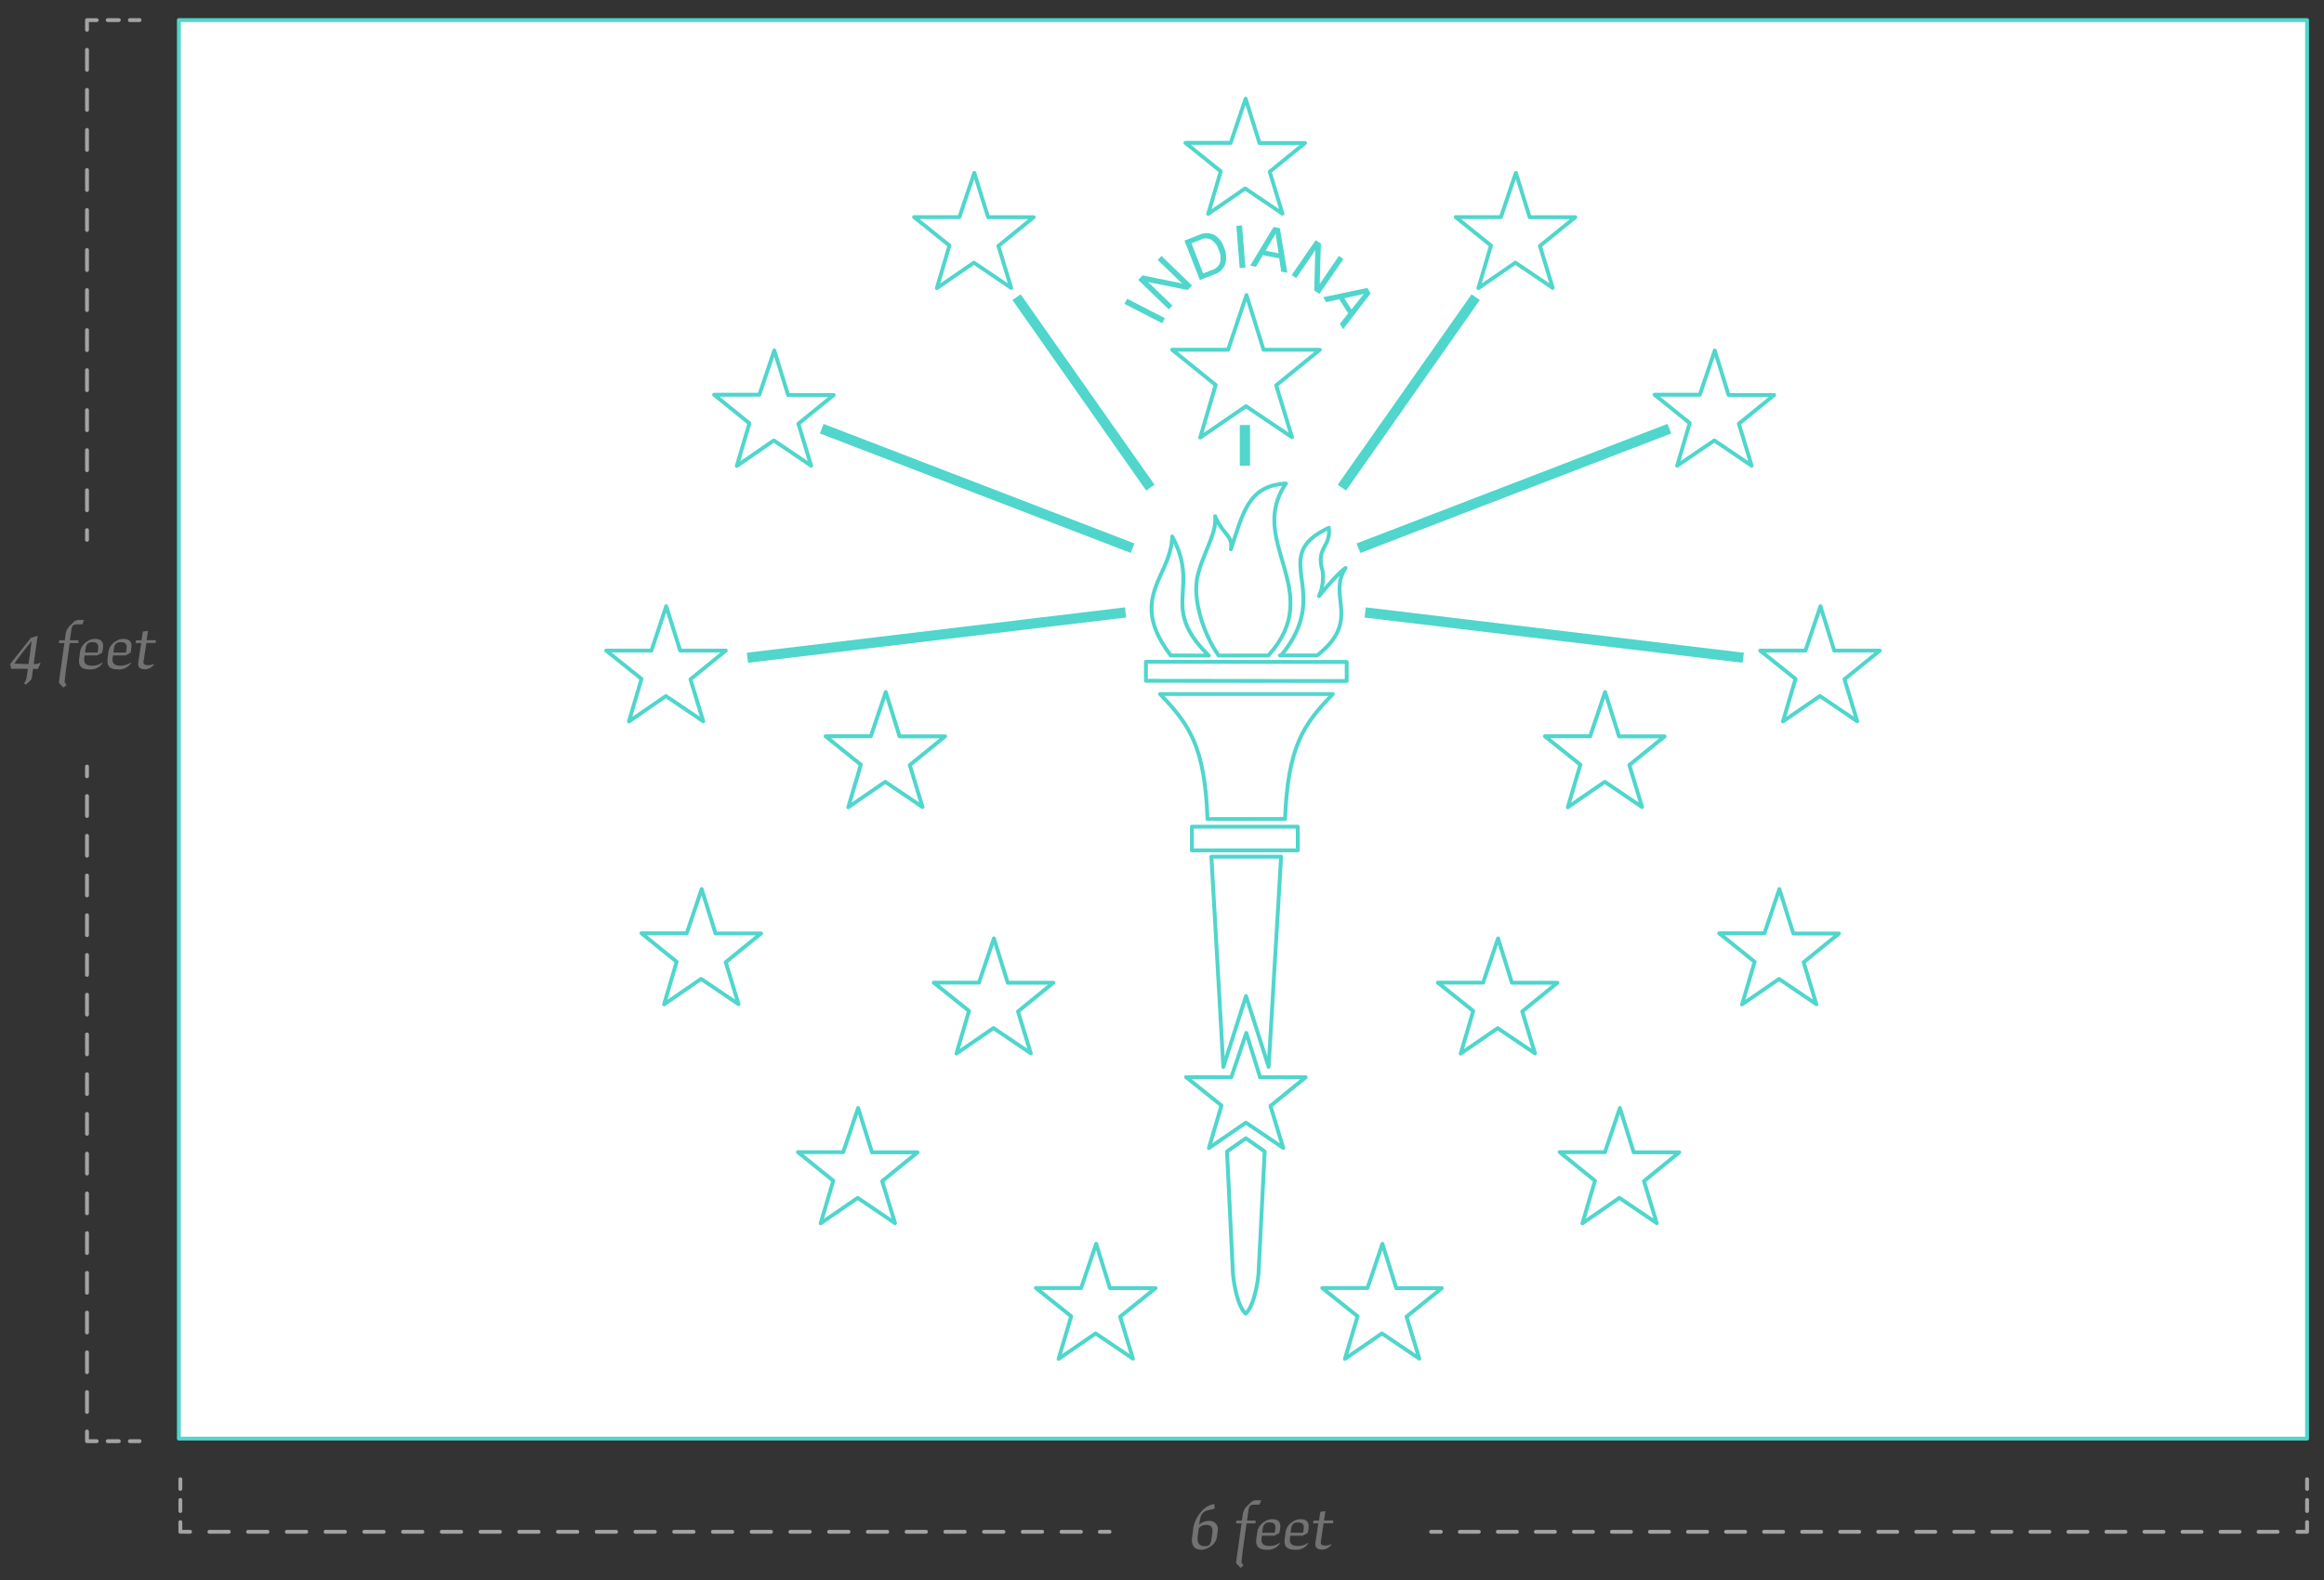 <svg xmlns="http://www.w3.org/2000/svg" width="600" height="408" viewBox="0 0 600 408"><rect x="0" y="0" width="600" height="408" fill="#333333" stroke="none"/><title>flag-indiana-dimensions</title><rect x="46.18" y="5.19" width="549.45" height="366.3" fill="#fff" stroke="#50d6cc" stroke-linecap="round" stroke-linejoin="round"/><path d="M375.82,56.06H387.5l3.86-11.42,3.56,11.45H406.7l-9.13,7.41,3.31,10.85-9.64-6.52-9.56,6.57,3.26-11Z" fill="none" stroke="#50d6cc" stroke-linecap="round" stroke-linejoin="round"/><path d="M427.17,101.93h11.69l3.85-11.42L446.28,102h11.77l-9.12,7.42,3.31,10.84-9.64-6.52L433,120.26l3.25-11Z" fill="none" stroke="#50d6cc" stroke-linecap="round" stroke-linejoin="round"/><path d="M454.44,168h11.69L470,156.54,473.55,168h11.77l-9.13,7.41,3.31,10.85-9.64-6.52-9.56,6.57,3.26-11Z" fill="none" stroke="#50d6cc" stroke-linecap="round" stroke-linejoin="round"/><path d="M398.85,190.12h11.69l3.85-11.42L418,190.15h11.77l-9.12,7.41,3.3,10.85-9.64-6.52-9.55,6.57,3.25-11Z" fill="none" stroke="#50d6cc" stroke-linecap="round" stroke-linejoin="round"/><path d="M443.85,241h11.69l3.85-11.42L463,241.06h11.77l-9.12,7.42,3.3,10.84-9.64-6.52-9.56,6.57,3.26-11Z" fill="none" stroke="#50d6cc" stroke-linecap="round" stroke-linejoin="round"/><path d="M402.67,297.52h11.69l3.85-11.41,3.57,11.45h11.77L424.43,305l3.31,10.85-9.65-6.52-9.55,6.57,3.25-11Z" fill="none" stroke="#50d6cc" stroke-linecap="round" stroke-linejoin="round"/><path d="M371.22,253.74h11.69l3.85-11.42,3.57,11.45H402.1L393,261.18l3.3,10.84-9.64-6.52-9.55,6.57,3.25-11Z" fill="none" stroke="#50d6cc" stroke-linecap="round" stroke-linejoin="round"/><path d="M341.37,332.6h11.69l3.85-11.41,3.57,11.45h11.77L363.13,340l3.3,10.84-9.64-6.51-9.56,6.57,3.26-11Z" fill="none" stroke="#50d6cc" stroke-linecap="round" stroke-linejoin="round"/><path d="M267.44,332.6h11.68L283,321.18l3.56,11.45h11.78L289.19,340l3.31,10.84-9.64-6.51-9.56,6.57,3.26-11Z" fill="none" stroke="#50d6cc" stroke-linecap="round" stroke-linejoin="round"/><path d="M241.06,253.74h11.69l3.85-11.42,3.57,11.45h11.77l-9.12,7.42L266.13,272l-9.64-6.52-9.56,6.57,3.25-11Z" fill="none" stroke="#50d6cc" stroke-linecap="round" stroke-linejoin="round"/><path d="M206,297.52H217.7l3.85-11.41,3.57,11.45h11.77L227.76,305l3.31,10.85-9.64-6.52-9.56,6.57,3.26-11Z" fill="none" stroke="#50d6cc" stroke-linecap="round" stroke-linejoin="round"/><path d="M165.61,241H177.3l3.85-11.42,3.57,11.46h11.77l-9.13,7.42,3.31,10.84L181,252.79l-9.56,6.57,3.26-11Z" fill="none" stroke="#50d6cc" stroke-linecap="round" stroke-linejoin="round"/><path d="M156.5,168h11.69L172,156.54,175.61,168h11.77l-9.12,7.41,3.3,10.85-9.64-6.52-9.55,6.57,3.25-11Z" fill="none" stroke="#50d6cc" stroke-linecap="round" stroke-linejoin="round"/><path d="M213.14,190.12h11.69l3.85-11.42,3.57,11.45H244l-9.12,7.41,3.3,10.85-9.64-6.52L219,208.46l3.25-11Z" fill="none" stroke="#50d6cc" stroke-linecap="round" stroke-linejoin="round"/><path d="M184.36,101.93h11.69L199.9,90.5,203.47,102h11.77l-9.12,7.42,3.3,10.84-9.64-6.52-9.55,6.57,3.25-11Z" fill="none" stroke="#50d6cc" stroke-linecap="round" stroke-linejoin="round"/><path d="M236,56.06h11.69l3.85-11.42,3.57,11.45h11.77l-9.12,7.41,3.31,10.85-9.64-6.52-9.56,6.57,3.25-11Z" fill="none" stroke="#50d6cc" stroke-linecap="round" stroke-linejoin="round"/><path d="M306.05,36.89h11.69l3.85-11.41,3.57,11.45h11.77l-9.12,7.41,3.3,10.84-9.64-6.51-9.55,6.57,3.25-11Z" fill="none" stroke="#50d6cc" stroke-linecap="round" stroke-linejoin="round"/><path d="M382.06,77.47l-34.55,49.21-2.14-1.52L379.92,76Z" fill="#50d6cc"/><path d="M431.49,111.93l-80.27,30.86-1-2.45,80.26-30.87Z" fill="#50d6cc"/><path d="M449.9,171.15l-97.6-11.69.3-2.62,97.63,11.71Z" fill="#50d6cc"/><path d="M306.22,278.14h11.69l3.85-11.42,3.57,11.46H337.1L328,285.58l3.3,10.84-9.64-6.52-9.56,6.57,3.26-11Z" fill="none" stroke="#50d6cc" stroke-linecap="round" stroke-linejoin="round"/><path d="M302.61,90.31l14.45,0,4.75-14.12,4.41,14.13h14.53L329.48,99.5l4.09,13.4-11.89-8L309.86,113l4-13.59Z" fill="none" stroke="#50d6cc" stroke-linecap="round" stroke-linejoin="round"/><path d="M302.28,169.27a.36.36,0,0,1-.07-.1c-11.18-14.76.19-20.19.42-30.63,7.4,13.73-3.44,18,9.45,30.74Z" fill="none" stroke="#50d6cc" stroke-linecap="round" stroke-linejoin="round"/><path d="M314.62,169.28c-3.93-5.54-6.69-14.38-5.51-20.15s5.17-11.45,4.61-15.82c2.09,4.92,4.67,4.93,4.06,8.55,3.13-9.34,4.46-16.49,14.21-17-10.3,15,10.6,27.79-4.54,44.4Z" fill="none" stroke="#50d6cc" stroke-linecap="round" stroke-linejoin="round"/><path d="M330.7,169.3c13.93-16.8-3.8-25.42,12.36-33,.59,5-3.37,5-1.62,11.05a12.06,12.06,0,0,1-.92,6.61c1.64-2,4.84-5.81,6.87-7.29-4.81,7.24,4.24,13.57-7.35,22.58h-9.58" fill="none" stroke="#50d6cc" stroke-linecap="round" stroke-linejoin="round"/><path d="M331.77,211.48c.74-18.72,4.74-24.43,12.34-32.26-14.74,0-31.22,0-44.62,0,7.56,7.84,11.57,13.54,12.26,32.27Q321.77,211.45,331.77,211.48Z" fill="none" stroke="#50d6cc" stroke-linecap="round" stroke-linejoin="round"/><path d="M321.69,257.2l5.84,18.29,3.22-54.27-18,0,3.09,54.3Z" fill="none" stroke="#50d6cc" stroke-linecap="round" stroke-linejoin="round"/><path d="M321.61,339.22c2.57-2.38,3.3-10.15,3.3-10.15l1.6-31.72-4.86-3.42-4.87,3.4,1.55,31.73s.69,7.75,3.27,10.17Z" fill="none" stroke="#50d6cc" stroke-linecap="round" stroke-linejoin="round"/><path d="M347.68,175.86l-51.83-.06v-4.92l51.84.06Z" fill="none" stroke="#50d6cc" stroke-linecap="round" stroke-linejoin="round"/><path d="M335.06,219.59l-27.34,0v-6.12l27.34,0Z" fill="none" stroke="#50d6cc" stroke-linecap="round" stroke-linejoin="round"/><path d="M193.13,171.15l97.61-11.69-.31-2.62-97.62,11.71Z" fill="#50d6cc"/><path d="M211.68,111.93l80.26,30.86.95-2.45-80.26-30.87Z" fill="#50d6cc"/><path d="M261.38,77.47l34.54,49.21,2.14-1.52L263.51,76Z" fill="#50d6cc"/><path d="M320.09,109.75l0,10.51h2.63V109.74Z" fill="#50d6cc"/><path d="M300.06,83.48l-9.74-5,.68-1.33,9.74,5-.68,1.32m1.66-3.6-7.87-7.6L295,71.11,304.25,73l.56.12a4.72,4.72,0,0,1,.45.16l-6.38-6.17,1-1,7.87,7.61-1.12,1.16L297.19,73a3.54,3.54,0,0,1-.44-.11c-.14,0-.28-.1-.43-.16l6.38,6.17-1,1m8.3-18-2.38.93,3,7.77,2.38-.93A3,3,0,0,0,315,67.72a5,5,0,0,0-.37-3.25,4.82,4.82,0,0,0-1.9-2.54,3,3,0,0,0-2.69-.09m-.25,10.49-4-10.2,3.88-1.51a4.4,4.4,0,0,1,3.76,0A5.74,5.74,0,0,1,316,63.85a6.28,6.28,0,0,1,.33,4.33,4.35,4.35,0,0,1-2.74,2.65l-3.83,1.5m10.29-3.11-.86-10.9,1.48-.12.87,10.91-1.49.11m6.7-4.47,3.35.64-.76-5.06-2.59,4.42m-4,3.86,6.06-10,1.61.31,1.94,11.52-1.58-.31-.52-3.42-4.23-.82-1.77,3-1.51-.29M333.49,71l6.19-9,1.34.92-.28,9.45a4.91,4.91,0,0,1,0,.57,2.86,2.86,0,0,1-.08.47l5-7.32,1.17.81-6.19,9L339.3,75l.25-9.6a3.15,3.15,0,0,1,0-.44c0-.15.05-.3.09-.46l-5,7.32-1.16-.8m13.61,6,1.81,2.88,3.19-4-5,1.12m-5.54-.26L353,74.35l.87,1.39L346.77,85l-.85-1.37,2.14-2.72-2.29-3.64-3.39.75-.82-1.3" fill="#50d6cc"/><line x1="22.46" y1="197.95" x2="22.46" y2="200.45" fill="none" stroke="#a3a3a3" stroke-linecap="round" stroke-linejoin="round"/><line x1="22.46" y1="205.57" x2="22.46" y2="367.08" fill="none" stroke="#a3a3a3" stroke-linecap="round" stroke-linejoin="round" stroke-dasharray="5.13 5.13"/><polyline points="22.46 369.65 22.46 372.15 24.96 372.15" fill="none" stroke="#a3a3a3" stroke-linecap="round" stroke-linejoin="round"/><line x1="27.81" y1="372.15" x2="32.1" y2="372.15" fill="none" stroke="#a3a3a3" stroke-linecap="round" stroke-linejoin="round" stroke-dasharray="2.86 2.86"/><line x1="33.53" y1="372.15" x2="36.03" y2="372.15" fill="none" stroke="#a3a3a3" stroke-linecap="round" stroke-linejoin="round"/><line x1="36.03" y1="5.19" x2="33.53" y2="5.19" fill="none" stroke="#a3a3a3" stroke-linecap="round" stroke-linejoin="round"/><line x1="30.67" y1="5.19" x2="26.38" y2="5.19" fill="none" stroke="#a3a3a3" stroke-linecap="round" stroke-linejoin="round" stroke-dasharray="2.86 2.86"/><polyline points="24.96 5.2 22.46 5.2 22.46 7.7" fill="none" stroke="#a3a3a3" stroke-linecap="round" stroke-linejoin="round"/><line x1="22.46" y1="12.86" x2="22.46" y2="134.32" fill="none" stroke="#a3a3a3" stroke-linecap="round" stroke-linejoin="round" stroke-dasharray="5.17 5.17"/><line x1="22.46" y1="136.9" x2="22.46" y2="139.4" fill="none" stroke="#a3a3a3" stroke-linecap="round" stroke-linejoin="round"/><line x1="369.48" y1="395.55" x2="371.98" y2="395.55" fill="none" stroke="#a3a3a3" stroke-linecap="round" stroke-linejoin="round"/><line x1="376.89" y1="395.55" x2="590.68" y2="395.55" fill="none" stroke="#a3a3a3" stroke-linecap="round" stroke-linejoin="round" stroke-dasharray="4.91 4.91"/><polyline points="593.13 395.55 595.63 395.55 595.63 393.05" fill="none" stroke="#a3a3a3" stroke-linecap="round" stroke-linejoin="round"/><line x1="595.63" y1="390.19" x2="595.63" y2="385.91" fill="none" stroke="#a3a3a3" stroke-linecap="round" stroke-linejoin="round" stroke-dasharray="2.86 2.86"/><line x1="595.63" y1="384.48" x2="595.63" y2="381.98" fill="none" stroke="#a3a3a3" stroke-linecap="round" stroke-linejoin="round"/><path d="M6.64,176.82l-.42-.36c.41-.6.56-.79.81-2.6l.16-1.15H5.81c-1.06,0-2.24,0-2.92,0l0,0-.27-1.18,0-.06L8,164.7l0,0,1.7-.49.05,0c-.16.89-.32,1.91-.44,2.82l-.62,4.43h.37c.67,0,.94-.1,1.18-.33l.23.16-.74,1.47h0l-1.19-.07-.23,1.63c-.12.9-.1,1-.51,1.43A14.74,14.74,0,0,1,6.64,176.82Zm.73-5.35L7.85,168c.12-.89.23-1.84.3-2.48-2.82,3.57-4,5.13-4.42,5.85.65,0,1.37.07,2.15.07Z" fill="#727272"/><path d="M16.37,177.56l-1.18-1.26,1.43-10.24H15.2l.11-.72h1.42l.17-1.26a3.85,3.85,0,0,1,1.45-2.77c.9-1,1.22-1.22,2.21-1.22H21.7v0l-.23.62c-.17.46-.24.53-.42.53s-.74,0-1.2,0c-1.05,0-1.28.38-1.45,1.59l-.36,2.51h2.21v.72H18l-.78,5.54c-.23,1.59-.43,3.29-.55,4.53l.51.77v0Z" fill="#727272"/><path d="M23.18,172.87c-2.17,0-3-.86-2.74-2.83l.23-1.66a3.74,3.74,0,0,1,1.91-2.79,3.34,3.34,0,0,1,2-.61c1.37,0,2.06.64,2.06,1.81a9,9,0,0,1-.27,1.77l-1.27.69H21.84l-.07.49c-.23,1.63.49,2.16,2.08,2.16a4.55,4.55,0,0,0,2.62-.85h0v.21A3.7,3.7,0,0,1,23.18,172.87Zm-1.24-4.38h3.24a8,8,0,0,0,.19-1.42c0-.83-.49-1.25-1.57-1.25s-1.56.58-1.71,1.69Z" fill="#727272"/><path d="M30.51,172.87c-2.18,0-3-.86-2.74-2.83l.22-1.66a3.79,3.79,0,0,1,1.91-2.79,3.39,3.39,0,0,1,2-.61c1.36,0,2.05.64,2.05,1.81a9,9,0,0,1-.27,1.77l-1.27.69H29.16l-.07.49c-.23,1.63.5,2.16,2.09,2.16a4.58,4.58,0,0,0,2.62-.85h0v.21A3.68,3.68,0,0,1,30.51,172.87Zm-1.24-4.38H32.5a8.11,8.11,0,0,0,.2-1.42c0-.83-.5-1.25-1.57-1.25s-1.56.58-1.72,1.69Z" fill="#727272"/><path d="M37.53,172.84c-1.42,0-2-.53-1.82-1.88l.74-4.9H35l.11-.72h1.43l.34-2.25,1.33-.19,0,0-.37,2.42h2.37v.72H37.79l-.72,4.73c-.11.7.18,1,1.25,1a3.37,3.37,0,0,0,1.45-.35h0l0,.16A3,3,0,0,1,37.53,172.84Z" fill="#727272"/><path d="M310.26,400.19c-1.81,0-2.78-1-2.48-3.26l.2-1.45a8.28,8.28,0,0,1,2.06-5,5.71,5.71,0,0,1,3.44-2.12l0,0,.12.78c.06.34,0,.41-.28.5-1,.33-2.07.25-2.81,1.11-.43.5-.62.87-.94,3a3.51,3.51,0,0,1,2.55-1,2.12,2.12,0,0,1,2.26,2.6l-.16,1.17a3.58,3.58,0,0,1-1.77,2.86A4.23,4.23,0,0,1,310.26,400.19Zm.77-.92c1.24,0,1.54-.5,1.76-1.95l.19-1.38c.23-1.59-.32-2.16-1.56-2.16a2.18,2.18,0,0,0-1.92.87l-.29,2C309,398.42,309.64,399.27,311,399.27Z" fill="#727272"/><path d="M320.29,404.87l-1.19-1.25,1.43-10.24h-1.41l.11-.73h1.41l.18-1.25a3.82,3.82,0,0,1,1.45-2.78c.9-.95,1.22-1.22,2.21-1.22h1.13l0,0-.23.62c-.18.46-.25.53-.43.53s-.74,0-1.2,0c-1,0-1.27.39-1.45,1.59l-.35,2.51h2.21v.73h-2.32l-.78,5.53c-.23,1.6-.42,3.29-.55,4.53l.52.78v0Z" fill="#727272"/><path d="M327.1,400.19c-2.18,0-3-.87-2.74-2.83l.23-1.67a3.75,3.75,0,0,1,1.91-2.79,3.4,3.4,0,0,1,2-.6c1.36,0,2.05.64,2.05,1.8a8.88,8.88,0,0,1-.27,1.77l-1.27.69h-3.22l-.07.5c-.23,1.62.5,2.15,2.09,2.15a4.57,4.57,0,0,0,2.62-.84h0v.21A3.68,3.68,0,0,1,327.1,400.19Zm-1.24-4.39h3.24a8.91,8.91,0,0,0,.19-1.41c0-.83-.5-1.26-1.57-1.26s-1.56.58-1.72,1.7Z" fill="#727272"/><path d="M334.42,400.19c-2.18,0-3-.87-2.74-2.83l.23-1.67a3.75,3.75,0,0,1,1.91-2.79,3.4,3.4,0,0,1,2-.6c1.36,0,2.05.64,2.05,1.8a8.75,8.75,0,0,1-.26,1.77l-1.28.69h-3.21l-.07.5c-.23,1.62.49,2.15,2.08,2.15a4.55,4.55,0,0,0,2.62-.84h0v.21A3.7,3.7,0,0,1,334.42,400.19Zm-1.24-4.39h3.24a7.87,7.87,0,0,0,.19-1.41c0-.83-.49-1.26-1.57-1.26s-1.56.58-1.72,1.7Z" fill="#727272"/><path d="M341.44,400.15c-1.41,0-2-.53-1.82-1.87l.74-4.9H339l.11-.73h1.43l.33-2.24,1.33-.2,0,0-.37,2.42h2.36v.73h-2.47L341,398.1c-.1.71.18,1,1.26,1a3.27,3.27,0,0,0,1.45-.36h0l0,.16A3,3,0,0,1,341.44,400.15Z" fill="#727272"/><line x1="46.56" y1="381.98" x2="46.56" y2="384.48" fill="none" stroke="#a3a3a3" stroke-linecap="round" stroke-linejoin="round"/><line x1="46.56" y1="387.33" x2="46.56" y2="391.62" fill="none" stroke="#a3a3a3" stroke-linecap="round" stroke-linejoin="round" stroke-dasharray="2.86 2.86"/><polyline points="46.56 393.05 46.56 395.55 49.06 395.55" fill="none" stroke="#a3a3a3" stroke-linecap="round" stroke-linejoin="round"/><line x1="54.06" y1="395.55" x2="281.45" y2="395.55" fill="none" stroke="#a3a3a3" stroke-linecap="round" stroke-linejoin="round" stroke-dasharray="5 5"/><line x1="283.95" y1="395.55" x2="286.45" y2="395.55" fill="none" stroke="#a3a3a3" stroke-linecap="round" stroke-linejoin="round"/></svg>